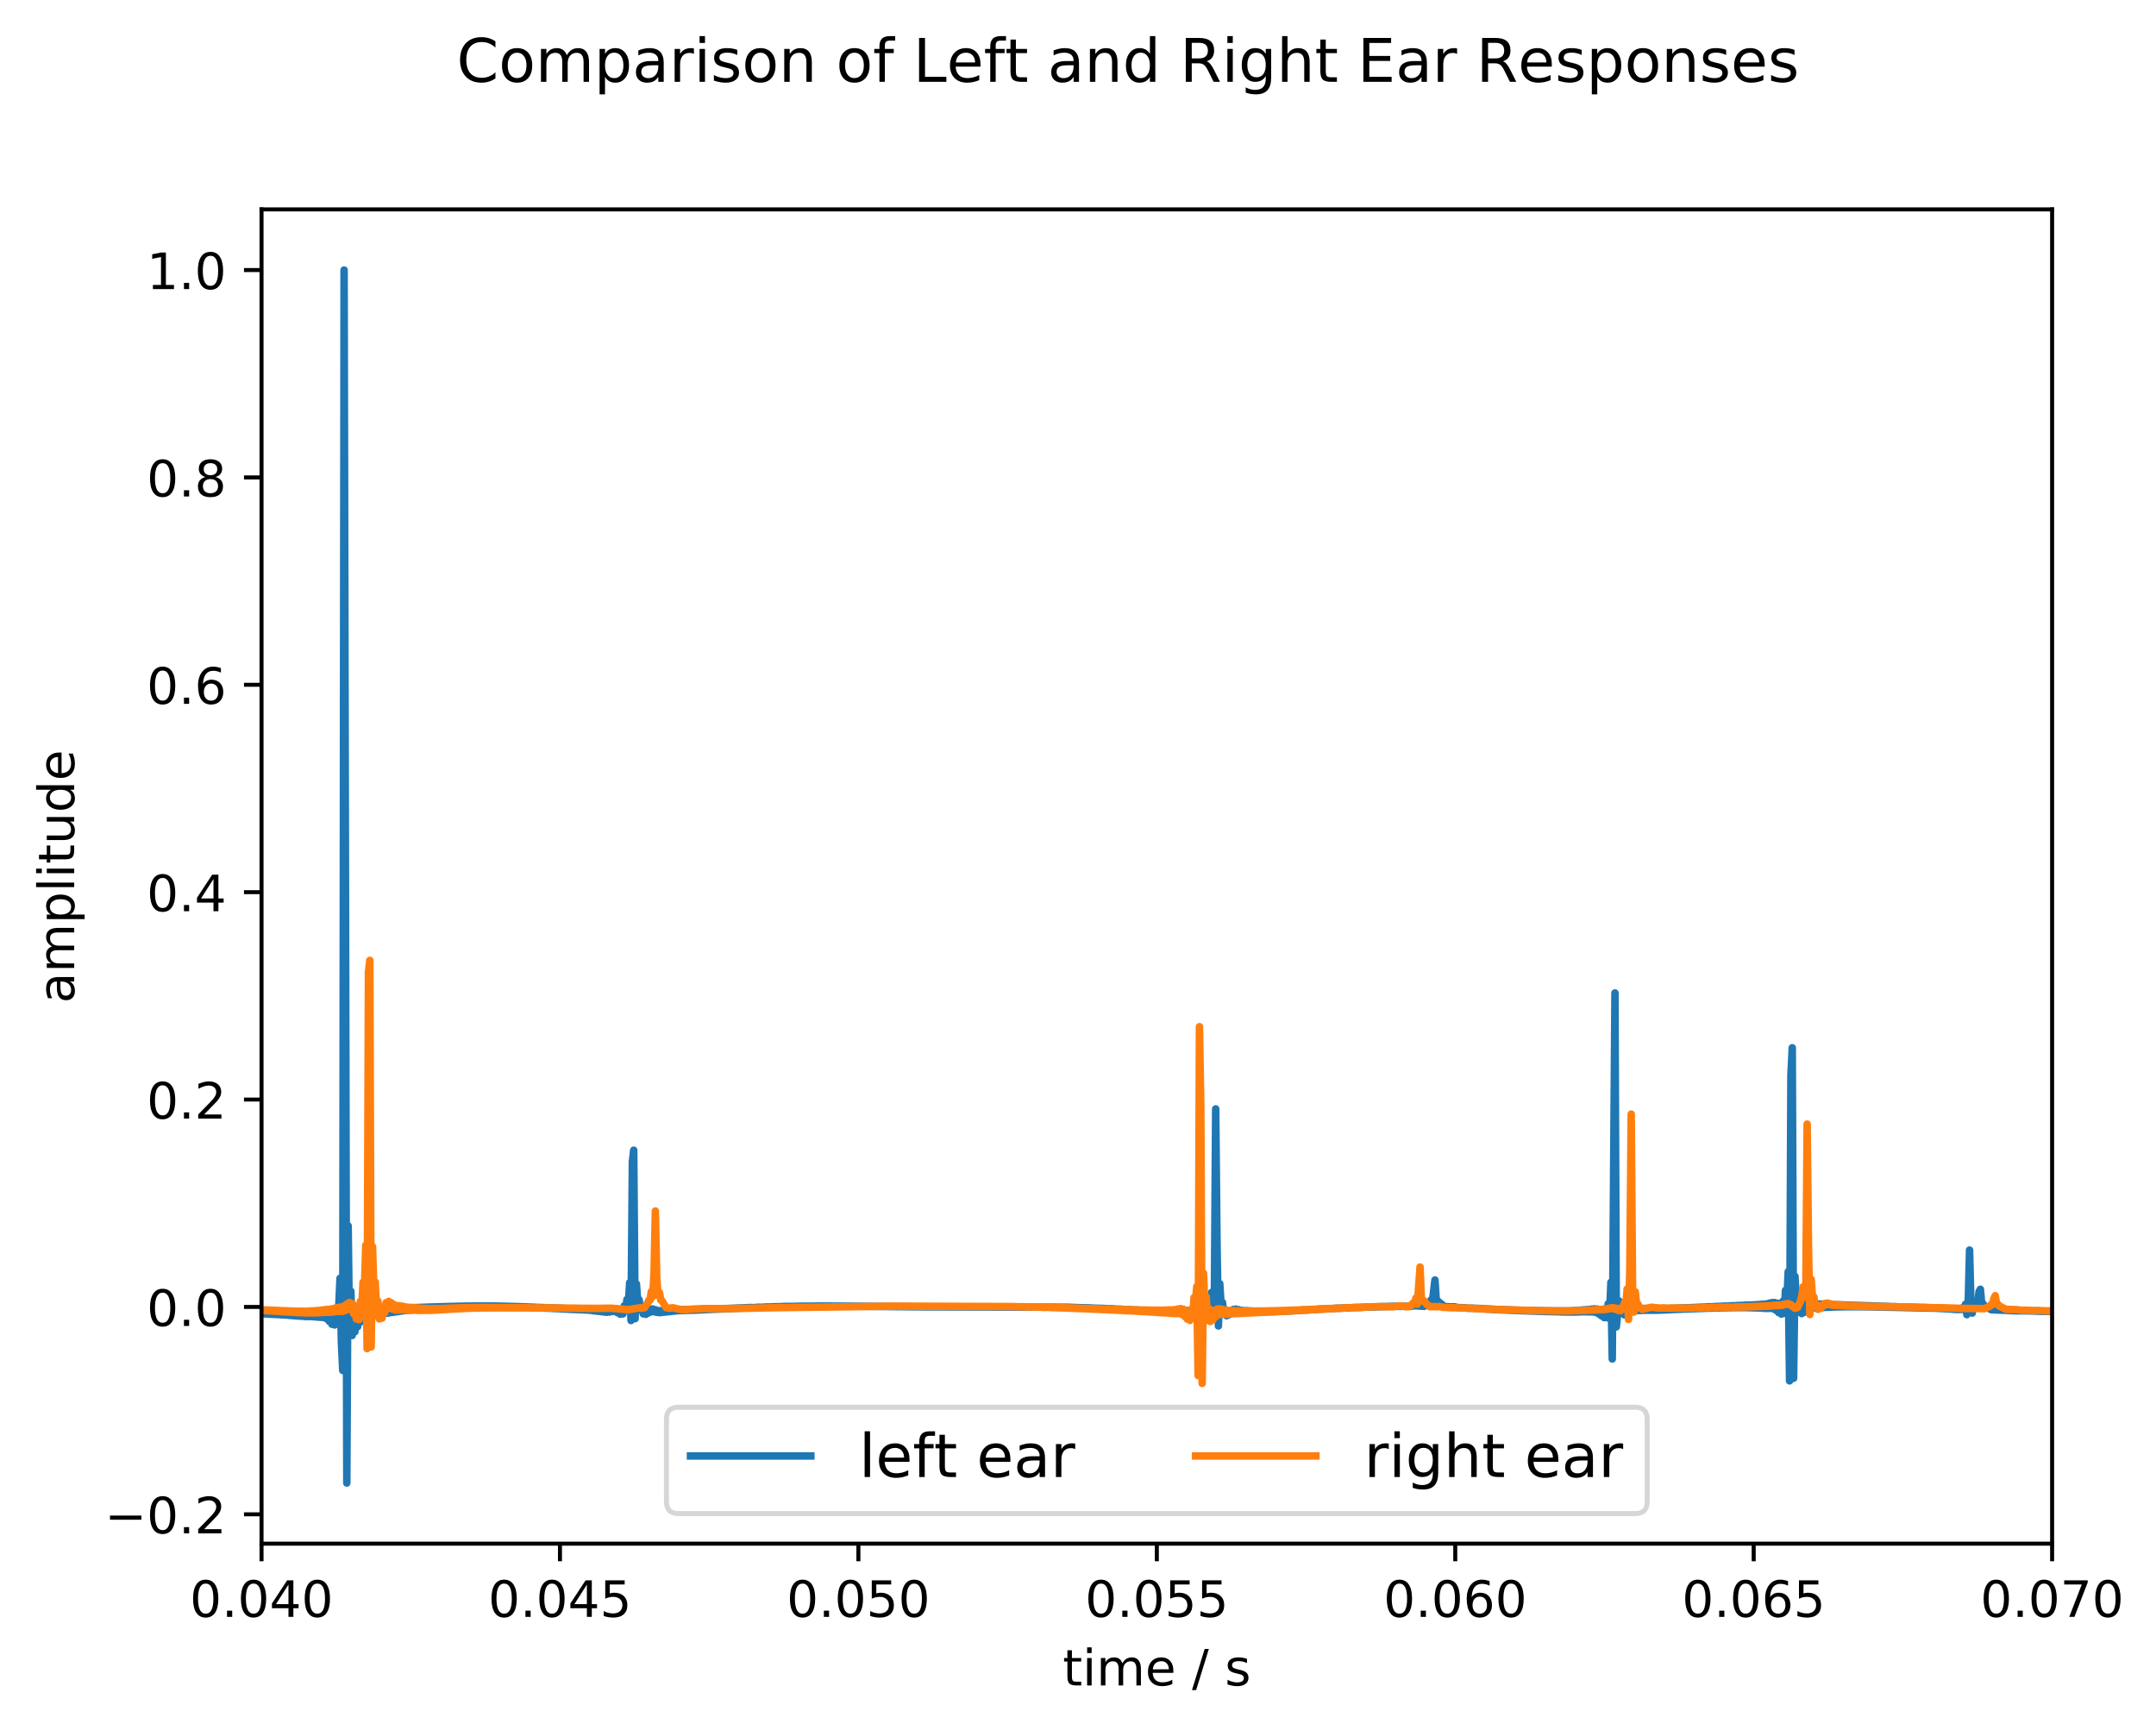 <?xml version="1.0" encoding="utf-8" standalone="no"?>
<!DOCTYPE svg PUBLIC "-//W3C//DTD SVG 1.1//EN"
  "http://www.w3.org/Graphics/SVG/1.1/DTD/svg11.dtd">
<!-- Created with matplotlib (http://matplotlib.org/) -->
<svg height="345pt" version="1.1" viewBox="0 0 430 345" width="430pt" xmlns="http://www.w3.org/2000/svg" xmlns:xlink="http://www.w3.org/1999/xlink">
 <defs>
  <style type="text/css">
*{stroke-linecap:butt;stroke-linejoin:round;}
  </style>
 </defs>
 <g id="figure_1">
  <g id="patch_1">
   <path d="M 0 345.428 
L 430.795 345.428 
L 430.795 -0 
L 0 -0 
z
" style="fill:#ffffff;"/>
  </g>
  <g id="axes_1">
   <g id="patch_2">
    <path d="M 52.161 307.872 
L 409.281 307.872 
L 409.281 41.76 
L 52.161 41.76 
z
" style="fill:#ffffff;"/>
   </g>
   <g id="matplotlib.axis_1">
    <g id="xtick_1">
     <g id="line2d_1">
      <defs>
       <path d="M 0 0 
L 0 3.5 
" id="mbb3373bbf2" style="stroke:#000000;stroke-width:0.8;"/>
      </defs>
      <g>
       <use style="stroke:#000000;stroke-width:0.8;" x="52.161" xlink:href="#mbb3373bbf2" y="307.872"/>
      </g>
     </g>
     <g id="text_1">
      <!-- 0.040 -->
      <defs>
       <path d="M 31.781 66.406 
Q 24.172 66.406 20.328 58.906 
Q 16.5 51.422 16.5 36.375 
Q 16.5 21.391 20.328 13.891 
Q 24.172 6.391 31.781 6.391 
Q 39.453 6.391 43.281 13.891 
Q 47.125 21.391 47.125 36.375 
Q 47.125 51.422 43.281 58.906 
Q 39.453 66.406 31.781 66.406 
M 31.781 74.219 
Q 44.047 74.219 50.516 64.516 
Q 56.984 54.828 56.984 36.375 
Q 56.984 17.969 50.516 8.266 
Q 44.047 -1.422 31.781 -1.422 
Q 19.531 -1.422 13.062 8.266 
Q 6.594 17.969 6.594 36.375 
Q 6.594 54.828 13.062 64.516 
Q 19.531 74.219 31.781 74.219 
" id="DejaVuSans-30"/>
       <path d="M 10.688 12.406 
L 21 12.406 
L 21 0 
L 10.688 0 
z
" id="DejaVuSans-2e"/>
       <path d="M 37.797 64.312 
L 12.891 25.391 
L 37.797 25.391 
z
M 35.203 72.906 
L 47.609 72.906 
L 47.609 25.391 
L 58.016 25.391 
L 58.016 17.188 
L 47.609 17.188 
L 47.609 0 
L 37.797 0 
L 37.797 17.188 
L 4.891 17.188 
L 4.891 26.703 
z
" id="DejaVuSans-34"/>
      </defs>
      <g transform="translate(37.847 322.47)scale(0.1 -0.1)">
       <use xlink:href="#DejaVuSans-30"/>
       <use x="63.623" xlink:href="#DejaVuSans-2e"/>
       <use x="95.41" xlink:href="#DejaVuSans-30"/>
       <use x="159.033" xlink:href="#DejaVuSans-34"/>
       <use x="222.656" xlink:href="#DejaVuSans-30"/>
      </g>
     </g>
    </g>
    <g id="xtick_2">
     <g id="line2d_2">
      <g>
       <use style="stroke:#000000;stroke-width:0.8;" x="111.681" xlink:href="#mbb3373bbf2" y="307.872"/>
      </g>
     </g>
     <g id="text_2">
      <!-- 0.045 -->
      <defs>
       <path d="M 10.797 72.906 
L 49.516 72.906 
L 49.516 64.594 
L 19.828 64.594 
L 19.828 46.734 
Q 21.969 47.469 24.109 47.828 
Q 26.266 48.188 28.422 48.188 
Q 40.625 48.188 47.75 41.5 
Q 54.891 34.812 54.891 23.391 
Q 54.891 11.625 47.562 5.094 
Q 40.234 -1.422 26.906 -1.422 
Q 22.312 -1.422 17.547 -0.641 
Q 12.797 0.141 7.719 1.703 
L 7.719 11.625 
Q 12.109 9.234 16.797 8.062 
Q 21.484 6.891 26.703 6.891 
Q 35.156 6.891 40.078 11.328 
Q 45.016 15.766 45.016 23.391 
Q 45.016 31 40.078 35.438 
Q 35.156 39.891 26.703 39.891 
Q 22.75 39.891 18.812 39.016 
Q 14.891 38.141 10.797 36.281 
z
" id="DejaVuSans-35"/>
      </defs>
      <g transform="translate(97.367 322.47)scale(0.1 -0.1)">
       <use xlink:href="#DejaVuSans-30"/>
       <use x="63.623" xlink:href="#DejaVuSans-2e"/>
       <use x="95.41" xlink:href="#DejaVuSans-30"/>
       <use x="159.033" xlink:href="#DejaVuSans-34"/>
       <use x="222.656" xlink:href="#DejaVuSans-35"/>
      </g>
     </g>
    </g>
    <g id="xtick_3">
     <g id="line2d_3">
      <g>
       <use style="stroke:#000000;stroke-width:0.8;" x="171.201" xlink:href="#mbb3373bbf2" y="307.872"/>
      </g>
     </g>
     <g id="text_3">
      <!-- 0.050 -->
      <g transform="translate(156.887 322.47)scale(0.1 -0.1)">
       <use xlink:href="#DejaVuSans-30"/>
       <use x="63.623" xlink:href="#DejaVuSans-2e"/>
       <use x="95.41" xlink:href="#DejaVuSans-30"/>
       <use x="159.033" xlink:href="#DejaVuSans-35"/>
       <use x="222.656" xlink:href="#DejaVuSans-30"/>
      </g>
     </g>
    </g>
    <g id="xtick_4">
     <g id="line2d_4">
      <g>
       <use style="stroke:#000000;stroke-width:0.8;" x="230.721" xlink:href="#mbb3373bbf2" y="307.872"/>
      </g>
     </g>
     <g id="text_4">
      <!-- 0.055 -->
      <g transform="translate(216.407 322.47)scale(0.1 -0.1)">
       <use xlink:href="#DejaVuSans-30"/>
       <use x="63.623" xlink:href="#DejaVuSans-2e"/>
       <use x="95.41" xlink:href="#DejaVuSans-30"/>
       <use x="159.033" xlink:href="#DejaVuSans-35"/>
       <use x="222.656" xlink:href="#DejaVuSans-35"/>
      </g>
     </g>
    </g>
    <g id="xtick_5">
     <g id="line2d_5">
      <g>
       <use style="stroke:#000000;stroke-width:0.8;" x="290.241" xlink:href="#mbb3373bbf2" y="307.872"/>
      </g>
     </g>
     <g id="text_5">
      <!-- 0.060 -->
      <defs>
       <path d="M 33.016 40.375 
Q 26.375 40.375 22.484 35.828 
Q 18.609 31.297 18.609 23.391 
Q 18.609 15.531 22.484 10.953 
Q 26.375 6.391 33.016 6.391 
Q 39.656 6.391 43.531 10.953 
Q 47.406 15.531 47.406 23.391 
Q 47.406 31.297 43.531 35.828 
Q 39.656 40.375 33.016 40.375 
M 52.594 71.297 
L 52.594 62.312 
Q 48.875 64.062 45.094 64.984 
Q 41.312 65.922 37.594 65.922 
Q 27.828 65.922 22.672 59.328 
Q 17.531 52.734 16.797 39.406 
Q 19.672 43.656 24.016 45.922 
Q 28.375 48.188 33.594 48.188 
Q 44.578 48.188 50.953 41.516 
Q 57.328 34.859 57.328 23.391 
Q 57.328 12.156 50.688 5.359 
Q 44.047 -1.422 33.016 -1.422 
Q 20.359 -1.422 13.672 8.266 
Q 6.984 17.969 6.984 36.375 
Q 6.984 53.656 15.188 63.938 
Q 23.391 74.219 37.203 74.219 
Q 40.922 74.219 44.703 73.484 
Q 48.484 72.75 52.594 71.297 
" id="DejaVuSans-36"/>
      </defs>
      <g transform="translate(275.927 322.47)scale(0.1 -0.1)">
       <use xlink:href="#DejaVuSans-30"/>
       <use x="63.623" xlink:href="#DejaVuSans-2e"/>
       <use x="95.41" xlink:href="#DejaVuSans-30"/>
       <use x="159.033" xlink:href="#DejaVuSans-36"/>
       <use x="222.656" xlink:href="#DejaVuSans-30"/>
      </g>
     </g>
    </g>
    <g id="xtick_6">
     <g id="line2d_6">
      <g>
       <use style="stroke:#000000;stroke-width:0.8;" x="349.761" xlink:href="#mbb3373bbf2" y="307.872"/>
      </g>
     </g>
     <g id="text_6">
      <!-- 0.065 -->
      <g transform="translate(335.447 322.47)scale(0.1 -0.1)">
       <use xlink:href="#DejaVuSans-30"/>
       <use x="63.623" xlink:href="#DejaVuSans-2e"/>
       <use x="95.41" xlink:href="#DejaVuSans-30"/>
       <use x="159.033" xlink:href="#DejaVuSans-36"/>
       <use x="222.656" xlink:href="#DejaVuSans-35"/>
      </g>
     </g>
    </g>
    <g id="xtick_7">
     <g id="line2d_7">
      <g>
       <use style="stroke:#000000;stroke-width:0.8;" x="409.281" xlink:href="#mbb3373bbf2" y="307.872"/>
      </g>
     </g>
     <g id="text_7">
      <!-- 0.070 -->
      <defs>
       <path d="M 8.203 72.906 
L 55.078 72.906 
L 55.078 68.703 
L 28.609 0 
L 18.312 0 
L 43.219 64.594 
L 8.203 64.594 
z
" id="DejaVuSans-37"/>
      </defs>
      <g transform="translate(394.967 322.47)scale(0.1 -0.1)">
       <use xlink:href="#DejaVuSans-30"/>
       <use x="63.623" xlink:href="#DejaVuSans-2e"/>
       <use x="95.41" xlink:href="#DejaVuSans-30"/>
       <use x="159.033" xlink:href="#DejaVuSans-37"/>
       <use x="222.656" xlink:href="#DejaVuSans-30"/>
      </g>
     </g>
    </g>
    <g id="text_8">
     <!-- time / s -->
     <defs>
      <path d="M 18.312 70.219 
L 18.312 54.688 
L 36.812 54.688 
L 36.812 47.703 
L 18.312 47.703 
L 18.312 18.016 
Q 18.312 11.328 20.141 9.422 
Q 21.969 7.516 27.594 7.516 
L 36.812 7.516 
L 36.812 0 
L 27.594 0 
Q 17.188 0 13.234 3.875 
Q 9.281 7.766 9.281 18.016 
L 9.281 47.703 
L 2.688 47.703 
L 2.688 54.688 
L 9.281 54.688 
L 9.281 70.219 
z
" id="DejaVuSans-74"/>
      <path d="M 9.422 54.688 
L 18.406 54.688 
L 18.406 0 
L 9.422 0 
z
M 9.422 75.984 
L 18.406 75.984 
L 18.406 64.594 
L 9.422 64.594 
z
" id="DejaVuSans-69"/>
      <path d="M 52 44.188 
Q 55.375 50.25 60.062 53.125 
Q 64.75 56 71.094 56 
Q 79.641 56 84.281 50.016 
Q 88.922 44.047 88.922 33.016 
L 88.922 0 
L 79.891 0 
L 79.891 32.719 
Q 79.891 40.578 77.094 44.375 
Q 74.312 48.188 68.609 48.188 
Q 61.625 48.188 57.562 43.547 
Q 53.516 38.922 53.516 30.906 
L 53.516 0 
L 44.484 0 
L 44.484 32.719 
Q 44.484 40.625 41.703 44.406 
Q 38.922 48.188 33.109 48.188 
Q 26.219 48.188 22.156 43.531 
Q 18.109 38.875 18.109 30.906 
L 18.109 0 
L 9.078 0 
L 9.078 54.688 
L 18.109 54.688 
L 18.109 46.188 
Q 21.188 51.219 25.484 53.609 
Q 29.781 56 35.688 56 
Q 41.656 56 45.828 52.969 
Q 50 49.953 52 44.188 
" id="DejaVuSans-6d"/>
      <path d="M 56.203 29.594 
L 56.203 25.203 
L 14.891 25.203 
Q 15.484 15.922 20.484 11.062 
Q 25.484 6.203 34.422 6.203 
Q 39.594 6.203 44.453 7.469 
Q 49.312 8.734 54.109 11.281 
L 54.109 2.781 
Q 49.266 0.734 44.188 -0.344 
Q 39.109 -1.422 33.891 -1.422 
Q 20.797 -1.422 13.156 6.188 
Q 5.516 13.812 5.516 26.812 
Q 5.516 40.234 12.766 48.109 
Q 20.016 56 32.328 56 
Q 43.359 56 49.781 48.891 
Q 56.203 41.797 56.203 29.594 
M 47.219 32.234 
Q 47.125 39.594 43.094 43.984 
Q 39.062 48.391 32.422 48.391 
Q 24.906 48.391 20.391 44.141 
Q 15.875 39.891 15.188 32.172 
z
" id="DejaVuSans-65"/>
      <path id="DejaVuSans-20"/>
      <path d="M 25.391 72.906 
L 33.688 72.906 
L 8.297 -9.281 
L 0 -9.281 
z
" id="DejaVuSans-2f"/>
      <path d="M 44.281 53.078 
L 44.281 44.578 
Q 40.484 46.531 36.375 47.5 
Q 32.281 48.484 27.875 48.484 
Q 21.188 48.484 17.844 46.438 
Q 14.5 44.391 14.5 40.281 
Q 14.5 37.156 16.891 35.375 
Q 19.281 33.594 26.516 31.984 
L 29.594 31.297 
Q 39.156 29.25 43.188 25.516 
Q 47.219 21.781 47.219 15.094 
Q 47.219 7.469 41.188 3.016 
Q 35.156 -1.422 24.609 -1.422 
Q 20.219 -1.422 15.453 -0.562 
Q 10.688 0.297 5.422 2 
L 5.422 11.281 
Q 10.406 8.688 15.234 7.391 
Q 20.062 6.109 24.812 6.109 
Q 31.156 6.109 34.562 8.281 
Q 37.984 10.453 37.984 14.406 
Q 37.984 18.062 35.516 20.016 
Q 33.062 21.969 24.703 23.781 
L 21.578 24.516 
Q 13.234 26.266 9.516 29.906 
Q 5.812 33.547 5.812 39.891 
Q 5.812 47.609 11.281 51.797 
Q 16.75 56 26.812 56 
Q 31.781 56 36.172 55.266 
Q 40.578 54.547 44.281 53.078 
" id="DejaVuSans-73"/>
     </defs>
     <g transform="translate(211.958 336.149)scale(0.1 -0.1)">
      <use xlink:href="#DejaVuSans-74"/>
      <use x="39.209" xlink:href="#DejaVuSans-69"/>
      <use x="66.992" xlink:href="#DejaVuSans-6d"/>
      <use x="164.404" xlink:href="#DejaVuSans-65"/>
      <use x="225.928" xlink:href="#DejaVuSans-20"/>
      <use x="257.715" xlink:href="#DejaVuSans-2f"/>
      <use x="291.406" xlink:href="#DejaVuSans-20"/>
      <use x="323.193" xlink:href="#DejaVuSans-73"/>
     </g>
    </g>
   </g>
   <g id="matplotlib.axis_2">
    <g id="ytick_1">
     <g id="line2d_8">
      <defs>
       <path d="M 0 0 
L -3.5 0 
" id="ma28610b614" style="stroke:#000000;stroke-width:0.8;"/>
      </defs>
      <g>
       <use style="stroke:#000000;stroke-width:0.8;" x="52.161" xlink:href="#ma28610b614" y="302.014"/>
      </g>
     </g>
     <g id="text_9">
      <!-- −0.2 -->
      <defs>
       <path d="M 10.594 35.5 
L 73.188 35.5 
L 73.188 27.203 
L 10.594 27.203 
z
" id="DejaVuSans-2212"/>
       <path d="M 19.188 8.297 
L 53.609 8.297 
L 53.609 0 
L 7.328 0 
L 7.328 8.297 
Q 12.938 14.109 22.625 23.891 
Q 32.328 33.688 34.812 36.531 
Q 39.547 41.844 41.422 45.531 
Q 43.312 49.219 43.312 52.781 
Q 43.312 58.594 39.234 62.25 
Q 35.156 65.922 28.609 65.922 
Q 23.969 65.922 18.812 64.312 
Q 13.672 62.703 7.812 59.422 
L 7.812 69.391 
Q 13.766 71.781 18.938 73 
Q 24.125 74.219 28.422 74.219 
Q 39.75 74.219 46.484 68.547 
Q 53.219 62.891 53.219 53.422 
Q 53.219 48.922 51.531 44.891 
Q 49.859 40.875 45.406 35.406 
Q 44.188 33.984 37.641 27.219 
Q 31.109 20.453 19.188 8.297 
" id="DejaVuSans-32"/>
      </defs>
      <g transform="translate(20.878 305.813)scale(0.1 -0.1)">
       <use xlink:href="#DejaVuSans-2212"/>
       <use x="83.789" xlink:href="#DejaVuSans-30"/>
       <use x="147.412" xlink:href="#DejaVuSans-2e"/>
       <use x="179.199" xlink:href="#DejaVuSans-32"/>
      </g>
     </g>
    </g>
    <g id="ytick_2">
     <g id="line2d_9">
      <g>
       <use style="stroke:#000000;stroke-width:0.8;" x="52.161" xlink:href="#ma28610b614" y="260.654"/>
      </g>
     </g>
     <g id="text_10">
      <!-- 0.0 -->
      <g transform="translate(29.258 264.453)scale(0.1 -0.1)">
       <use xlink:href="#DejaVuSans-30"/>
       <use x="63.623" xlink:href="#DejaVuSans-2e"/>
       <use x="95.41" xlink:href="#DejaVuSans-30"/>
      </g>
     </g>
    </g>
    <g id="ytick_3">
     <g id="line2d_10">
      <g>
       <use style="stroke:#000000;stroke-width:0.8;" x="52.161" xlink:href="#ma28610b614" y="219.294"/>
      </g>
     </g>
     <g id="text_11">
      <!-- 0.2 -->
      <g transform="translate(29.258 223.094)scale(0.1 -0.1)">
       <use xlink:href="#DejaVuSans-30"/>
       <use x="63.623" xlink:href="#DejaVuSans-2e"/>
       <use x="95.41" xlink:href="#DejaVuSans-32"/>
      </g>
     </g>
    </g>
    <g id="ytick_4">
     <g id="line2d_11">
      <g>
       <use style="stroke:#000000;stroke-width:0.8;" x="52.161" xlink:href="#ma28610b614" y="177.935"/>
      </g>
     </g>
     <g id="text_12">
      <!-- 0.4 -->
      <g transform="translate(29.258 181.734)scale(0.1 -0.1)">
       <use xlink:href="#DejaVuSans-30"/>
       <use x="63.623" xlink:href="#DejaVuSans-2e"/>
       <use x="95.41" xlink:href="#DejaVuSans-34"/>
      </g>
     </g>
    </g>
    <g id="ytick_5">
     <g id="line2d_12">
      <g>
       <use style="stroke:#000000;stroke-width:0.8;" x="52.161" xlink:href="#ma28610b614" y="136.575"/>
      </g>
     </g>
     <g id="text_13">
      <!-- 0.6 -->
      <g transform="translate(29.258 140.374)scale(0.1 -0.1)">
       <use xlink:href="#DejaVuSans-30"/>
       <use x="63.623" xlink:href="#DejaVuSans-2e"/>
       <use x="95.41" xlink:href="#DejaVuSans-36"/>
      </g>
     </g>
    </g>
    <g id="ytick_6">
     <g id="line2d_13">
      <g>
       <use style="stroke:#000000;stroke-width:0.8;" x="52.161" xlink:href="#ma28610b614" y="95.216"/>
      </g>
     </g>
     <g id="text_14">
      <!-- 0.8 -->
      <defs>
       <path d="M 31.781 34.625 
Q 24.75 34.625 20.719 30.859 
Q 16.703 27.094 16.703 20.516 
Q 16.703 13.922 20.719 10.156 
Q 24.75 6.391 31.781 6.391 
Q 38.812 6.391 42.859 10.172 
Q 46.922 13.969 46.922 20.516 
Q 46.922 27.094 42.891 30.859 
Q 38.875 34.625 31.781 34.625 
M 21.922 38.812 
Q 15.578 40.375 12.031 44.719 
Q 8.5 49.078 8.5 55.328 
Q 8.5 64.062 14.719 69.141 
Q 20.953 74.219 31.781 74.219 
Q 42.672 74.219 48.875 69.141 
Q 55.078 64.062 55.078 55.328 
Q 55.078 49.078 51.531 44.719 
Q 48 40.375 41.703 38.812 
Q 48.828 37.156 52.797 32.312 
Q 56.781 27.484 56.781 20.516 
Q 56.781 9.906 50.312 4.234 
Q 43.844 -1.422 31.781 -1.422 
Q 19.734 -1.422 13.25 4.234 
Q 6.781 9.906 6.781 20.516 
Q 6.781 27.484 10.781 32.312 
Q 14.797 37.156 21.922 38.812 
M 18.312 54.391 
Q 18.312 48.734 21.844 45.562 
Q 25.391 42.391 31.781 42.391 
Q 38.141 42.391 41.719 45.562 
Q 45.312 48.734 45.312 54.391 
Q 45.312 60.062 41.719 63.234 
Q 38.141 66.406 31.781 66.406 
Q 25.391 66.406 21.844 63.234 
Q 18.312 60.062 18.312 54.391 
" id="DejaVuSans-38"/>
      </defs>
      <g transform="translate(29.258 99.015)scale(0.1 -0.1)">
       <use xlink:href="#DejaVuSans-30"/>
       <use x="63.623" xlink:href="#DejaVuSans-2e"/>
       <use x="95.41" xlink:href="#DejaVuSans-38"/>
      </g>
     </g>
    </g>
    <g id="ytick_7">
     <g id="line2d_14">
      <g>
       <use style="stroke:#000000;stroke-width:0.8;" x="52.161" xlink:href="#ma28610b614" y="53.856"/>
      </g>
     </g>
     <g id="text_15">
      <!-- 1.0 -->
      <defs>
       <path d="M 12.406 8.297 
L 28.516 8.297 
L 28.516 63.922 
L 10.984 60.406 
L 10.984 69.391 
L 28.422 72.906 
L 38.281 72.906 
L 38.281 8.297 
L 54.391 8.297 
L 54.391 0 
L 12.406 0 
z
" id="DejaVuSans-31"/>
      </defs>
      <g transform="translate(29.258 57.655)scale(0.1 -0.1)">
       <use xlink:href="#DejaVuSans-31"/>
       <use x="63.623" xlink:href="#DejaVuSans-2e"/>
       <use x="95.41" xlink:href="#DejaVuSans-30"/>
      </g>
     </g>
    </g>
    <g id="text_16">
     <!-- amplitude -->
     <defs>
      <path d="M 34.281 27.484 
Q 23.391 27.484 19.188 25 
Q 14.984 22.516 14.984 16.5 
Q 14.984 11.719 18.141 8.906 
Q 21.297 6.109 26.703 6.109 
Q 34.188 6.109 38.703 11.406 
Q 43.219 16.703 43.219 25.484 
L 43.219 27.484 
z
M 52.203 31.203 
L 52.203 0 
L 43.219 0 
L 43.219 8.297 
Q 40.141 3.328 35.547 0.953 
Q 30.953 -1.422 24.312 -1.422 
Q 15.922 -1.422 10.953 3.297 
Q 6 8.016 6 15.922 
Q 6 25.141 12.172 29.828 
Q 18.359 34.516 30.609 34.516 
L 43.219 34.516 
L 43.219 35.406 
Q 43.219 41.609 39.141 45 
Q 35.062 48.391 27.688 48.391 
Q 23 48.391 18.547 47.266 
Q 14.109 46.141 10.016 43.891 
L 10.016 52.203 
Q 14.938 54.109 19.578 55.047 
Q 24.219 56 28.609 56 
Q 40.484 56 46.344 49.844 
Q 52.203 43.703 52.203 31.203 
" id="DejaVuSans-61"/>
      <path d="M 18.109 8.203 
L 18.109 -20.797 
L 9.078 -20.797 
L 9.078 54.688 
L 18.109 54.688 
L 18.109 46.391 
Q 20.953 51.266 25.266 53.625 
Q 29.594 56 35.594 56 
Q 45.562 56 51.781 48.094 
Q 58.016 40.188 58.016 27.297 
Q 58.016 14.406 51.781 6.484 
Q 45.562 -1.422 35.594 -1.422 
Q 29.594 -1.422 25.266 0.953 
Q 20.953 3.328 18.109 8.203 
M 48.688 27.297 
Q 48.688 37.203 44.609 42.844 
Q 40.531 48.484 33.406 48.484 
Q 26.266 48.484 22.188 42.844 
Q 18.109 37.203 18.109 27.297 
Q 18.109 17.391 22.188 11.75 
Q 26.266 6.109 33.406 6.109 
Q 40.531 6.109 44.609 11.75 
Q 48.688 17.391 48.688 27.297 
" id="DejaVuSans-70"/>
      <path d="M 9.422 75.984 
L 18.406 75.984 
L 18.406 0 
L 9.422 0 
z
" id="DejaVuSans-6c"/>
      <path d="M 8.5 21.578 
L 8.5 54.688 
L 17.484 54.688 
L 17.484 21.922 
Q 17.484 14.156 20.5 10.266 
Q 23.531 6.391 29.594 6.391 
Q 36.859 6.391 41.078 11.031 
Q 45.312 15.672 45.312 23.688 
L 45.312 54.688 
L 54.297 54.688 
L 54.297 0 
L 45.312 0 
L 45.312 8.406 
Q 42.047 3.422 37.719 1 
Q 33.406 -1.422 27.688 -1.422 
Q 18.266 -1.422 13.375 4.438 
Q 8.5 10.297 8.5 21.578 
M 31.109 56 
z
" id="DejaVuSans-75"/>
      <path d="M 45.406 46.391 
L 45.406 75.984 
L 54.391 75.984 
L 54.391 0 
L 45.406 0 
L 45.406 8.203 
Q 42.578 3.328 38.25 0.953 
Q 33.938 -1.422 27.875 -1.422 
Q 17.969 -1.422 11.734 6.484 
Q 5.516 14.406 5.516 27.297 
Q 5.516 40.188 11.734 48.094 
Q 17.969 56 27.875 56 
Q 33.938 56 38.25 53.625 
Q 42.578 51.266 45.406 46.391 
M 14.797 27.297 
Q 14.797 17.391 18.875 11.75 
Q 22.953 6.109 30.078 6.109 
Q 37.203 6.109 41.297 11.75 
Q 45.406 17.391 45.406 27.297 
Q 45.406 37.203 41.297 42.844 
Q 37.203 48.484 30.078 48.484 
Q 22.953 48.484 18.875 42.844 
Q 14.797 37.203 14.797 27.297 
" id="DejaVuSans-64"/>
     </defs>
     <g transform="translate(14.798 200.082)rotate(-90)scale(0.1 -0.1)">
      <use xlink:href="#DejaVuSans-61"/>
      <use x="61.279" xlink:href="#DejaVuSans-6d"/>
      <use x="158.691" xlink:href="#DejaVuSans-70"/>
      <use x="222.168" xlink:href="#DejaVuSans-6c"/>
      <use x="249.951" xlink:href="#DejaVuSans-69"/>
      <use x="277.734" xlink:href="#DejaVuSans-74"/>
      <use x="316.943" xlink:href="#DejaVuSans-75"/>
      <use x="380.322" xlink:href="#DejaVuSans-64"/>
      <use x="443.799" xlink:href="#DejaVuSans-65"/>
     </g>
    </g>
   </g>
   <g id="line2d_15">
    <path clip-path="url(#p591702ed11)" d="M 51.891 261.717 
L 52.161 262.026 
L 52.431 261.731 
L 52.701 262.055 
L 52.971 261.745 
L 53.241 262.085 
L 53.511 261.758 
L 53.781 262.113 
L 54.05 261.768 
L 54.32 262.14 
L 54.59 261.775 
L 54.86 262.165 
L 55.13 261.782 
L 55.4 262.194 
L 55.67 261.792 
L 55.94 262.225 
L 56.21 261.802 
L 56.48 262.258 
L 56.75 261.81 
L 57.02 262.291 
L 57.29 261.82 
L 57.56 262.33 
L 57.83 261.834 
L 58.099 262.376 
L 58.369 261.853 
L 58.639 262.423 
L 58.909 261.862 
L 59.179 262.463 
L 59.449 261.863 
L 59.719 262.497 
L 59.989 261.858 
L 60.259 262.536 
L 60.529 261.854 
L 60.799 262.57 
L 61.069 261.833 
L 61.339 262.591 
L 61.609 261.788 
L 61.878 262.59 
L 62.148 261.731 
L 62.418 262.61 
L 62.688 261.695 
L 62.958 262.656 
L 63.228 261.676 
L 63.498 262.716 
L 63.768 261.623 
L 64.038 262.733 
L 64.308 261.543 
L 64.578 262.783 
L 64.848 261.525 
L 65.118 263.004 
L 65.388 261.779 
L 65.658 263.514 
L 65.927 262.206 
L 66.197 264.111 
L 66.467 262.607 
L 66.737 264.246 
L 67.007 262.357 
L 67.277 263.168 
L 67.547 260.823 
L 67.817 254.941 
L 68.087 267.77 
L 68.357 273.326 
L 68.627 53.856 
L 69.167 295.776 
L 69.437 244.492 
L 69.707 266.085 
L 69.976 257.526 
L 70.246 266.345 
L 70.516 260.361 
L 70.786 265.61 
L 71.056 261.147 
L 71.326 264.601 
L 71.596 261.028 
L 71.866 263.681 
L 72.136 260.807 
L 72.406 263.023 
L 72.676 260.752 
L 72.946 262.733 
L 73.216 260.849 
L 73.486 262.581 
L 73.755 260.95 
L 74.025 262.455 
L 74.295 260.984 
L 74.565 262.309 
L 74.835 261.001 
L 75.105 262.2 
L 75.375 261.028 
L 75.645 262.127 
L 75.915 261.067 
L 76.185 262.065 
L 76.455 261.081 
L 76.725 261.987 
L 76.995 261.072 
L 77.265 261.9 
L 77.535 261.05 
L 77.804 261.82 
L 78.074 261.03 
L 78.344 261.743 
L 78.614 261.003 
L 78.884 261.664 
L 79.154 260.966 
L 79.424 261.581 
L 79.694 260.925 
L 79.964 261.505 
L 80.234 260.891 
L 80.504 261.439 
L 80.774 260.862 
L 81.044 261.38 
L 81.314 260.835 
L 81.584 261.323 
L 81.853 260.808 
L 82.123 261.271 
L 82.393 260.784 
L 82.663 261.225 
L 82.933 260.765 
L 83.203 261.183 
L 83.473 260.746 
L 83.743 261.142 
L 84.013 260.726 
L 84.283 261.102 
L 84.553 260.705 
L 84.823 261.064 
L 85.093 260.686 
L 85.363 261.029 
L 85.633 260.669 
L 85.902 260.995 
L 86.172 260.651 
L 86.442 260.962 
L 86.712 260.634 
L 86.982 260.931 
L 87.252 260.617 
L 87.522 260.902 
L 87.792 260.603 
L 88.062 260.876 
L 88.332 260.589 
L 88.602 260.849 
L 88.872 260.574 
L 89.142 260.823 
L 89.412 260.559 
L 89.681 260.798 
L 89.951 260.546 
L 90.221 260.775 
L 90.491 260.532 
L 90.761 260.752 
L 91.031 260.519 
L 91.301 260.729 
L 91.571 260.505 
L 91.841 260.708 
L 92.111 260.493 
L 92.381 260.689 
L 92.651 260.483 
L 92.921 260.671 
L 93.191 260.473 
L 93.461 260.655 
L 93.73 260.465 
L 94 260.641 
L 94.27 260.458 
L 94.54 260.629 
L 94.81 260.454 
L 95.08 260.62 
L 95.35 260.45 
L 95.62 260.611 
L 95.89 260.448 
L 96.16 260.605 
L 96.43 260.448 
L 96.7 260.601 
L 96.97 260.449 
L 97.24 260.598 
L 97.51 260.452 
L 97.779 260.598 
L 98.049 260.457 
L 98.319 260.599 
L 98.589 260.462 
L 98.859 260.602 
L 99.129 260.471 
L 99.399 260.608 
L 99.669 260.48 
L 99.939 260.616 
L 100.209 260.492 
L 100.479 260.625 
L 100.749 260.504 
L 101.019 260.636 
L 101.289 260.519 
L 101.558 260.649 
L 101.828 260.534 
L 102.098 260.663 
L 102.368 260.55 
L 102.638 260.677 
L 102.908 260.566 
L 103.178 260.693 
L 103.448 260.583 
L 103.718 260.709 
L 103.988 260.601 
L 104.258 260.727 
L 104.528 260.62 
L 104.798 260.745 
L 105.068 260.639 
L 105.338 260.764 
L 105.607 260.659 
L 105.877 260.785 
L 106.147 260.681 
L 106.417 260.808 
L 106.687 260.703 
L 106.957 260.832 
L 107.227 260.725 
L 107.497 260.854 
L 107.767 260.746 
L 108.037 260.878 
L 108.307 260.768 
L 108.577 260.901 
L 108.847 260.79 
L 109.117 260.925 
L 109.387 260.809 
L 109.656 260.946 
L 109.926 260.828 
L 110.196 260.968 
L 110.466 260.847 
L 110.736 260.992 
L 111.006 260.87 
L 111.276 261.019 
L 111.546 260.893 
L 111.816 261.047 
L 112.086 260.915 
L 112.356 261.074 
L 112.626 260.938 
L 112.896 261.104 
L 113.166 260.963 
L 113.435 261.135 
L 113.705 260.987 
L 113.975 261.163 
L 114.245 261.003 
L 114.515 261.183 
L 114.785 261.014 
L 115.055 261.202 
L 115.325 261.025 
L 115.595 261.224 
L 115.865 261.039 
L 116.135 261.249 
L 116.405 261.05 
L 116.675 261.271 
L 116.945 261.06 
L 117.215 261.299 
L 117.484 261.082 
L 117.754 261.347 
L 118.024 261.126 
L 118.294 261.416 
L 118.564 261.178 
L 118.834 261.486 
L 119.104 261.22 
L 119.374 261.541 
L 119.644 261.248 
L 119.914 261.604 
L 120.184 261.289 
L 120.454 261.677 
L 120.724 261.324 
L 120.994 261.73 
L 121.264 261.288 
L 121.533 261.681 
L 121.803 261.145 
L 122.073 261.578 
L 122.343 260.986 
L 122.613 261.559 
L 122.883 261.011 
L 123.153 261.802 
L 123.423 261.183 
L 123.693 262.101 
L 123.963 261.233 
L 124.233 262.051 
L 124.503 260.426 
L 124.773 261.257 
L 125.043 259.165 
L 125.313 260.153 
L 125.582 255.82 
L 125.852 263.367 
L 126.122 231.715 
L 126.392 229.398 
L 126.662 262.996 
L 126.932 256.07 
L 127.202 259.944 
L 127.472 259.221 
L 127.742 261.204 
L 128.012 260.453 
L 128.282 262.034 
L 128.552 261.283 
L 128.822 262.128 
L 129.092 261.244 
L 129.361 261.843 
L 129.631 261.076 
L 129.901 261.606 
L 130.171 261.048 
L 130.441 261.628 
L 130.711 261.211 
L 130.981 261.74 
L 131.251 261.362 
L 131.521 261.801 
L 131.791 261.408 
L 132.061 261.757 
L 132.331 261.38 
L 132.601 261.691 
L 132.871 261.347 
L 133.141 261.636 
L 133.41 261.325 
L 133.68 261.588 
L 133.95 261.291 
L 134.22 261.525 
L 134.49 261.246 
L 134.76 261.463 
L 135.03 261.207 
L 135.3 261.42 
L 135.57 261.192 
L 135.84 261.397 
L 136.11 261.188 
L 136.38 261.382 
L 136.65 261.183 
L 136.92 261.363 
L 137.19 261.176 
L 137.459 261.346 
L 137.729 261.171 
L 137.999 261.332 
L 138.269 261.167 
L 138.539 261.317 
L 138.809 261.156 
L 139.079 261.294 
L 139.349 261.138 
L 139.619 261.266 
L 139.889 261.118 
L 140.159 261.24 
L 140.429 261.1 
L 140.699 261.216 
L 140.969 261.083 
L 141.238 261.192 
L 141.508 261.064 
L 141.778 261.167 
L 142.048 261.046 
L 142.318 261.144 
L 142.588 261.03 
L 142.858 261.123 
L 143.128 261.014 
L 143.398 261.103 
L 143.668 260.997 
L 143.938 261.08 
L 144.208 260.978 
L 144.478 261.055 
L 144.748 260.958 
L 145.018 261.031 
L 145.287 260.937 
L 145.557 261.006 
L 145.827 260.916 
L 146.097 260.981 
L 146.367 260.894 
L 146.637 260.955 
L 146.907 260.872 
L 147.177 260.93 
L 147.447 260.852 
L 147.717 260.907 
L 147.987 260.832 
L 148.257 260.884 
L 148.527 260.812 
L 148.797 260.862 
L 149.067 260.792 
L 149.606 260.773 
L 150.416 260.795 
L 151.226 260.715 
L 152.036 260.73 
L 152.846 260.661 
L 153.655 260.673 
L 154.465 260.614 
L 155.275 260.625 
L 156.085 260.573 
L 157.164 260.55 
L 158.514 260.547 
L 159.864 260.506 
L 161.753 260.502 
L 163.643 260.478 
L 166.612 260.489 
L 170.661 260.515 
L 183.078 260.636 
L 212.77 260.71 
L 215.2 260.798 
L 217.089 260.841 
L 218.439 260.911 
L 219.789 260.937 
L 221.138 261.021 
L 221.948 261.027 
L 222.758 261.1 
L 223.568 261.105 
L 224.378 261.186 
L 225.187 261.19 
L 225.997 261.276 
L 226.807 261.271 
L 227.617 261.366 
L 228.427 261.349 
L 228.696 261.418 
L 228.966 261.371 
L 229.236 261.444 
L 229.506 261.394 
L 229.776 261.469 
L 230.046 261.414 
L 230.316 261.489 
L 230.586 261.426 
L 230.856 261.502 
L 231.126 261.434 
L 231.396 261.515 
L 231.666 261.444 
L 231.936 261.529 
L 232.206 261.453 
L 232.475 261.539 
L 232.745 261.454 
L 233.015 261.54 
L 233.285 261.445 
L 233.555 261.537 
L 233.825 261.44 
L 234.095 261.543 
L 234.365 261.443 
L 234.635 261.552 
L 234.905 261.439 
L 235.175 261.544 
L 235.445 261.412 
L 235.715 261.517 
L 235.985 261.377 
L 236.255 261.5 
L 236.524 261.364 
L 236.794 261.507 
L 237.064 261.358 
L 237.334 261.493 
L 237.604 261.298 
L 237.874 261.407 
L 238.144 261.174 
L 238.414 261.308 
L 238.684 261.123 
L 238.954 261.384 
L 239.224 261.326 
L 239.494 261.734 
L 239.764 261.732 
L 240.034 262.111 
L 240.304 261.922 
L 240.573 261.968 
L 241.113 260.804 
L 241.383 259.775 
L 241.653 257.756 
L 241.923 260.183 
L 242.193 259.948 
L 242.463 221.156 
L 242.733 248.609 
L 243.003 264.444 
L 243.273 256.006 
L 243.543 260.389 
L 243.813 259.757 
L 244.083 261.898 
L 244.353 261.339 
L 244.622 262.41 
L 244.892 261.727 
L 245.162 262.207 
L 245.432 261.474 
L 245.702 261.738 
L 245.972 261.156 
L 246.242 261.452 
L 246.512 261.087 
L 246.782 261.446 
L 247.052 261.209 
L 247.322 261.548 
L 247.592 261.335 
L 247.862 261.603 
L 248.132 261.382 
L 248.401 261.598 
L 248.671 261.396 
L 248.941 261.597 
L 249.211 261.428 
L 249.481 261.622 
L 249.751 261.472 
L 250.021 261.645 
L 250.291 261.498 
L 250.561 261.645 
L 250.831 261.503 
L 251.101 261.637 
L 251.371 261.507 
L 251.641 261.636 
L 251.911 261.52 
L 252.181 261.641 
L 252.45 261.53 
L 252.72 261.638 
L 252.99 261.529 
L 253.26 261.626 
L 253.53 261.522 
L 253.8 261.613 
L 254.07 261.516 
L 254.34 261.602 
L 254.61 261.509 
L 254.88 261.588 
L 255.15 261.496 
L 255.42 261.566 
L 255.69 261.475 
L 255.96 261.54 
L 256.23 261.453 
L 256.499 261.514 
L 256.769 261.431 
L 257.039 261.488 
L 257.309 261.407 
L 257.579 261.458 
L 257.849 261.378 
L 258.119 261.425 
L 258.389 261.349 
L 258.659 261.393 
L 258.929 261.319 
L 259.199 261.362 
L 260.009 261.26 
L 260.818 261.262 
L 261.628 261.167 
L 262.438 261.165 
L 263.248 261.076 
L 264.058 261.074 
L 264.867 260.994 
L 265.677 260.991 
L 266.487 260.921 
L 267.297 260.919 
L 268.107 260.854 
L 268.916 260.851 
L 269.726 260.79 
L 271.076 260.766 
L 272.425 260.695 
L 273.775 260.675 
L 275.125 260.602 
L 276.474 260.579 
L 277.824 260.53 
L 279.174 260.554 
L 280.523 260.534 
L 281.333 260.534 
L 282.143 260.424 
L 284.033 260.53 
L 284.302 260.33 
L 284.572 260.287 
L 284.842 259.968 
L 285.112 259.942 
L 285.382 259.296 
L 285.652 259.898 
L 286.192 255.285 
L 286.462 259.412 
L 286.732 259.475 
L 288.081 260.576 
L 289.701 260.656 
L 289.971 260.613 
L 290.781 260.781 
L 291.591 260.808 
L 292.13 260.831 
L 292.94 260.918 
L 293.75 260.896 
L 294.02 260.963 
L 294.29 260.914 
L 294.56 260.983 
L 294.83 260.935 
L 295.1 261.009 
L 295.37 260.963 
L 295.64 261.041 
L 295.91 260.995 
L 296.179 261.075 
L 296.449 261.027 
L 296.719 261.107 
L 296.989 261.057 
L 297.259 261.14 
L 297.529 261.087 
L 297.799 261.172 
L 298.069 261.117 
L 298.339 261.203 
L 298.609 261.143 
L 298.879 261.231 
L 299.149 261.167 
L 299.419 261.256 
L 299.689 261.189 
L 299.958 261.281 
L 300.228 261.21 
L 300.498 261.305 
L 300.768 261.23 
L 301.038 261.328 
L 301.308 261.249 
L 301.578 261.35 
L 301.848 261.268 
L 302.118 261.372 
L 302.388 261.286 
L 302.658 261.394 
L 302.928 261.303 
L 303.198 261.414 
L 303.468 261.319 
L 303.738 261.435 
L 304.007 261.334 
L 304.277 261.454 
L 304.547 261.349 
L 304.817 261.474 
L 305.087 261.363 
L 305.357 261.492 
L 305.627 261.375 
L 305.897 261.51 
L 306.167 261.387 
L 306.437 261.528 
L 306.707 261.398 
L 306.977 261.545 
L 307.247 261.408 
L 307.517 261.56 
L 307.787 261.415 
L 308.056 261.573 
L 308.326 261.42 
L 308.596 261.587 
L 308.866 261.426 
L 309.136 261.601 
L 309.406 261.431 
L 309.676 261.615 
L 309.946 261.435 
L 310.216 261.627 
L 310.486 261.437 
L 310.756 261.64 
L 311.026 261.439 
L 311.296 261.656 
L 311.566 261.443 
L 311.835 261.672 
L 312.105 261.442 
L 312.375 261.682 
L 312.645 261.433 
L 312.915 261.686 
L 313.185 261.417 
L 313.455 261.687 
L 313.725 261.399 
L 313.995 261.688 
L 314.265 261.371 
L 314.535 261.679 
L 314.805 261.329 
L 315.075 261.656 
L 315.345 261.272 
L 315.615 261.637 
L 315.884 261.224 
L 316.154 261.636 
L 316.424 261.187 
L 316.694 261.655 
L 316.964 261.146 
L 317.234 261.659 
L 317.504 261.077 
L 317.774 261.677 
L 318.044 261.024 
L 318.314 261.768 
L 318.584 261.077 
L 318.854 262.052 
L 319.124 261.236 
L 319.394 262.435 
L 319.664 261.358 
L 319.933 262.782 
L 320.203 261.01 
L 320.473 262.821 
L 320.743 260.017 
L 321.013 262.706 
L 321.283 255.76 
L 321.553 271.039 
L 322.093 198.042 
L 322.363 264.637 
L 322.903 259.46 
L 323.443 261.849 
L 323.713 261.338 
L 323.982 262.244 
L 324.252 261.57 
L 324.522 262.174 
L 324.792 261.352 
L 325.062 261.843 
L 325.332 261.095 
L 325.602 261.548 
L 325.872 260.921 
L 326.142 261.417 
L 326.412 260.903 
L 326.682 261.385 
L 326.952 260.925 
L 327.222 261.377 
L 327.492 260.938 
L 327.761 261.347 
L 328.031 260.936 
L 328.301 261.329 
L 328.571 260.948 
L 328.841 261.328 
L 329.111 260.974 
L 329.381 261.338 
L 329.651 260.995 
L 329.921 261.336 
L 330.191 261.001 
L 330.461 261.324 
L 330.731 260.996 
L 331.001 261.307 
L 331.271 260.991 
L 331.541 261.291 
L 331.81 260.98 
L 332.08 261.27 
L 332.35 260.963 
L 332.62 261.244 
L 332.89 260.941 
L 333.16 261.216 
L 333.43 260.919 
L 333.7 261.191 
L 333.97 260.899 
L 334.24 261.169 
L 334.51 260.88 
L 334.78 261.147 
L 335.05 260.86 
L 335.32 261.126 
L 335.59 260.84 
L 335.859 261.105 
L 336.129 260.82 
L 336.399 261.086 
L 336.669 260.801 
L 336.939 261.067 
L 337.209 260.78 
L 337.479 261.047 
L 337.749 260.757 
L 338.019 261.025 
L 338.289 260.733 
L 338.559 261.005 
L 338.829 260.709 
L 339.099 260.985 
L 339.369 260.686 
L 339.638 260.965 
L 339.908 260.661 
L 340.178 260.946 
L 340.448 260.636 
L 340.718 260.927 
L 340.988 260.612 
L 341.258 260.91 
L 341.528 260.588 
L 341.798 260.894 
L 342.068 260.565 
L 342.338 260.88 
L 342.608 260.541 
L 342.878 260.866 
L 343.148 260.517 
L 343.418 260.852 
L 343.687 260.493 
L 343.957 260.841 
L 344.227 260.471 
L 344.497 260.832 
L 344.767 260.448 
L 345.037 260.823 
L 345.307 260.423 
L 345.577 260.813 
L 345.847 260.397 
L 346.117 260.806 
L 346.387 260.373 
L 346.657 260.803 
L 346.927 260.351 
L 347.197 260.803 
L 347.467 260.327 
L 347.736 260.802 
L 348.006 260.299 
L 348.276 260.804 
L 348.546 260.275 
L 348.816 260.815 
L 349.086 260.258 
L 349.356 260.836 
L 349.626 260.241 
L 349.896 260.855 
L 350.166 260.209 
L 350.436 260.866 
L 350.706 260.169 
L 350.976 260.883 
L 351.246 260.134 
L 351.515 260.923 
L 351.785 260.104 
L 352.055 260.96 
L 352.325 260.036 
L 352.595 260.964 
L 352.865 259.906 
L 353.135 260.944 
L 353.405 259.784 
L 353.675 261.04 
L 353.945 259.779 
L 354.215 261.337 
L 354.485 259.934 
L 354.755 261.796 
L 355.025 259.941 
L 355.295 262.089 
L 355.564 259.537 
L 355.834 261.93 
L 356.104 257.353 
L 356.374 259.776 
L 356.644 253.618 
L 356.914 275.401 
L 357.184 214.462 
L 357.454 208.967 
L 357.724 274.886 
L 357.994 254.545 
L 358.264 259.301 
L 358.534 257.423 
L 358.804 261.726 
L 359.074 259.593 
L 359.344 261.986 
L 359.613 259.973 
L 359.883 261.718 
L 360.153 259.953 
L 360.423 261.267 
L 360.693 259.778 
L 360.963 260.962 
L 361.233 259.764 
L 361.503 260.859 
L 361.773 259.873 
L 362.043 260.873 
L 362.313 259.995 
L 362.583 260.865 
L 362.853 260.057 
L 363.123 260.825 
L 363.393 260.08 
L 363.662 260.778 
L 363.932 260.107 
L 364.202 260.754 
L 364.472 260.14 
L 364.742 260.736 
L 365.012 260.166 
L 365.282 260.711 
L 365.552 260.176 
L 365.822 260.683 
L 366.092 260.187 
L 366.362 260.664 
L 366.632 260.205 
L 366.902 260.655 
L 367.172 260.227 
L 367.441 260.649 
L 367.711 260.245 
L 367.981 260.641 
L 368.251 260.261 
L 368.521 260.636 
L 368.791 260.279 
L 369.061 260.636 
L 369.331 260.3 
L 369.601 260.638 
L 369.871 260.319 
L 370.141 260.639 
L 370.411 260.335 
L 370.681 260.639 
L 370.951 260.352 
L 371.221 260.642 
L 371.49 260.37 
L 371.76 260.647 
L 372.03 260.389 
L 372.3 260.653 
L 372.57 260.407 
L 372.84 260.659 
L 373.11 260.425 
L 373.38 260.666 
L 373.65 260.443 
L 373.92 260.675 
L 374.19 260.464 
L 374.46 260.685 
L 374.73 260.484 
L 375 260.696 
L 375.27 260.503 
L 375.539 260.706 
L 375.809 260.522 
L 376.079 260.717 
L 376.349 260.541 
L 376.619 260.728 
L 376.889 260.56 
L 377.159 260.739 
L 377.429 260.578 
L 377.699 260.749 
L 377.969 260.595 
L 378.239 260.76 
L 378.509 260.612 
L 378.779 260.77 
L 379.049 260.63 
L 379.318 260.782 
L 379.588 260.648 
L 379.858 260.794 
L 380.128 260.666 
L 380.398 260.807 
L 380.668 260.684 
L 380.938 260.82 
L 381.208 260.702 
L 381.478 260.834 
L 381.748 260.72 
L 382.018 260.848 
L 382.288 260.738 
L 382.558 260.861 
L 382.828 260.754 
L 383.098 260.87 
L 383.367 260.766 
L 383.637 260.879 
L 383.907 260.779 
L 384.177 260.889 
L 384.447 260.793 
L 384.717 260.901 
L 384.987 260.806 
L 385.257 260.911 
L 385.527 260.819 
L 385.797 260.924 
L 386.067 260.836 
L 386.337 260.943 
L 386.607 260.861 
L 386.877 260.973 
L 387.147 260.894 
L 387.416 261.005 
L 387.686 260.922 
L 387.956 261.03 
L 388.226 260.942 
L 388.496 261.053 
L 388.766 260.964 
L 389.036 261.087 
L 389.306 260.999 
L 389.576 261.138 
L 389.846 261.036 
L 390.116 261.18 
L 390.386 261.036 
L 390.656 261.185 
L 390.926 260.975 
L 391.195 261.165 
L 391.465 260.79 
L 391.735 261.025 
L 392.005 260.108 
L 392.275 262.194 
L 392.545 259.947 
L 392.815 249.313 
L 393.085 259.753 
L 393.355 261.88 
L 393.625 259.608 
L 393.895 260.448 
L 394.165 259.702 
L 394.435 260.351 
L 394.705 257.606 
L 394.975 257.128 
L 395.244 260.112 
L 395.514 260.036 
L 395.784 260.467 
L 397.134 261.21 
L 397.674 261.239 
L 402.263 261.431 
L 403.882 261.438 
L 405.232 261.46 
L 407.121 261.535 
L 409.011 261.547 
L 409.551 261.554 
L 409.551 261.554 
" style="fill:none;stroke:#1f77b4;stroke-linecap:square;stroke-width:1.5;"/>
   </g>
   <g id="line2d_16">
    <path clip-path="url(#p591702ed11)" d="M 51.891 261.206 
L 52.161 261.374 
L 52.431 261.222 
L 52.701 261.399 
L 52.971 261.241 
L 53.241 261.428 
L 53.511 261.263 
L 53.781 261.459 
L 54.05 261.286 
L 54.32 261.491 
L 54.59 261.308 
L 54.86 261.522 
L 55.13 261.33 
L 55.4 261.556 
L 55.67 261.355 
L 55.94 261.592 
L 56.21 261.38 
L 56.48 261.627 
L 56.75 261.402 
L 57.02 261.659 
L 57.29 261.42 
L 57.56 261.689 
L 57.83 261.439 
L 58.099 261.724 
L 58.369 261.461 
L 58.639 261.758 
L 58.909 261.477 
L 59.179 261.786 
L 59.449 261.486 
L 59.719 261.807 
L 59.989 261.49 
L 60.259 261.83 
L 60.529 261.496 
L 60.799 261.853 
L 61.069 261.495 
L 61.339 261.865 
L 61.609 261.477 
L 61.878 261.858 
L 62.148 261.443 
L 62.418 261.847 
L 62.688 261.409 
L 62.958 261.841 
L 63.228 261.376 
L 63.498 261.831 
L 63.768 261.325 
L 64.038 261.798 
L 64.308 261.252 
L 64.578 261.757 
L 64.848 261.179 
L 65.118 261.737 
L 65.388 261.132 
L 65.658 261.736 
L 65.927 261.077 
L 66.197 261.71 
L 66.467 260.97 
L 66.737 261.633 
L 67.007 260.827 
L 67.277 261.572 
L 67.547 260.724 
L 67.817 261.572 
L 68.087 260.65 
L 68.357 261.56 
L 68.627 260.458 
L 68.897 261.375 
L 69.167 260.073 
L 69.437 261.121 
L 69.707 259.752 
L 69.976 261.199 
L 70.246 259.969 
L 70.516 261.988 
L 70.786 260.69 
L 71.056 263.041 
L 71.326 261.071 
L 71.596 263.198 
L 71.866 259.567 
L 72.136 261.419 
L 72.406 255.73 
L 72.676 257.428 
L 72.946 248.352 
L 73.216 268.971 
L 73.486 193.913 
L 73.755 191.537 
L 74.025 268.638 
L 74.295 248.617 
L 74.565 257.149 
L 74.835 255.681 
L 75.105 261.251 
L 75.375 259.477 
L 75.645 263.049 
L 75.915 260.966 
L 76.185 262.896 
L 76.455 260.562 
L 76.725 261.823 
L 76.995 259.806 
L 77.265 261.002 
L 77.535 259.551 
L 77.804 260.891 
L 78.074 259.84 
L 78.344 261.119 
L 78.614 260.198 
L 78.884 261.282 
L 79.154 260.366 
L 79.424 261.271 
L 79.694 260.416 
L 79.964 261.247 
L 80.234 260.493 
L 80.504 261.284 
L 80.774 260.613 
L 81.044 261.339 
L 81.314 260.699 
L 81.584 261.345 
L 81.853 260.734 
L 82.123 261.326 
L 82.393 260.761 
L 82.663 261.327 
L 82.933 260.815 
L 83.203 261.352 
L 83.473 260.872 
L 83.743 261.368 
L 84.013 260.907 
L 84.283 261.364 
L 84.553 260.926 
L 84.823 261.356 
L 85.093 260.946 
L 85.363 261.355 
L 85.633 260.968 
L 85.902 261.35 
L 86.172 260.977 
L 86.442 261.329 
L 86.712 260.969 
L 86.982 261.299 
L 87.252 260.956 
L 87.522 261.269 
L 87.792 260.945 
L 88.062 261.243 
L 88.332 260.933 
L 88.602 261.212 
L 88.872 260.913 
L 89.142 261.176 
L 89.412 260.89 
L 89.681 261.141 
L 89.951 260.871 
L 90.221 261.111 
L 90.491 260.854 
L 90.761 261.081 
L 91.031 260.835 
L 91.301 261.049 
L 91.571 260.814 
L 91.841 261.018 
L 92.111 260.794 
L 92.381 260.991 
L 92.651 260.779 
L 92.921 260.967 
L 93.191 260.766 
L 93.461 260.945 
L 93.73 260.753 
L 94 260.924 
L 94.27 260.742 
L 94.54 260.907 
L 94.81 260.736 
L 95.08 260.895 
L 95.35 260.733 
L 95.62 260.886 
L 95.89 260.732 
L 96.16 260.877 
L 96.43 260.731 
L 96.7 260.87 
L 96.97 260.732 
L 97.24 260.867 
L 97.51 260.736 
L 97.779 260.864 
L 98.049 260.74 
L 98.319 260.863 
L 98.589 260.744 
L 98.859 260.861 
L 99.129 260.749 
L 99.399 260.861 
L 99.669 260.755 
L 99.939 260.862 
L 100.209 260.762 
L 100.479 260.863 
L 100.749 260.768 
L 101.019 260.864 
L 101.289 260.773 
L 101.558 260.864 
L 101.828 260.778 
L 102.098 260.865 
L 102.368 260.783 
L 102.638 260.865 
L 102.908 260.786 
L 103.178 260.864 
L 103.448 260.789 
L 103.718 260.863 
L 103.988 260.792 
L 104.258 260.862 
L 104.528 260.795 
L 104.798 260.862 
L 105.068 260.799 
L 105.338 260.861 
L 105.607 260.802 
L 105.877 260.861 
L 106.417 260.862 
L 107.227 260.812 
L 108.037 260.863 
L 108.847 260.823 
L 109.656 260.868 
L 110.466 260.84 
L 111.276 260.885 
L 112.086 260.866 
L 112.896 260.905 
L 114.245 260.892 
L 115.595 260.927 
L 116.945 260.928 
L 118.564 260.946 
L 120.454 260.929 
L 121.803 260.906 
L 125.313 261.204 
L 127.742 260.807 
L 128.012 260.917 
L 128.552 260.806 
L 128.822 260.316 
L 129.092 260.07 
L 129.361 259.371 
L 129.631 259.326 
L 129.901 257.586 
L 130.171 258.59 
L 130.441 253.885 
L 130.711 241.528 
L 130.981 254.843 
L 131.251 258.353 
L 131.521 257.785 
L 131.791 259.298 
L 132.061 259.471 
L 132.601 260.404 
L 132.871 260.801 
L 133.41 260.91 
L 134.22 260.82 
L 135.03 261.017 
L 136.11 261.237 
L 138.269 261.08 
L 140.429 260.98 
L 144.478 261.005 
L 155.545 260.794 
L 178.489 260.499 
L 201.973 260.582 
L 203.323 260.629 
L 204.133 260.614 
L 204.942 260.662 
L 205.752 260.643 
L 206.562 260.7 
L 207.372 260.675 
L 208.182 260.744 
L 208.991 260.712 
L 209.801 260.792 
L 210.071 260.739 
L 210.341 260.81 
L 210.611 260.753 
L 210.881 260.827 
L 211.151 260.767 
L 211.421 260.845 
L 211.691 260.782 
L 211.961 260.865 
L 212.231 260.797 
L 212.501 260.884 
L 212.77 260.813 
L 213.04 260.904 
L 213.31 260.828 
L 213.58 260.924 
L 213.85 260.845 
L 214.12 260.945 
L 214.39 260.861 
L 214.66 260.967 
L 214.93 260.878 
L 215.2 260.989 
L 215.47 260.895 
L 215.74 261.011 
L 216.01 260.912 
L 216.28 261.033 
L 216.55 260.929 
L 216.819 261.057 
L 217.089 260.947 
L 217.359 261.08 
L 217.629 260.964 
L 217.899 261.103 
L 218.169 260.981 
L 218.439 261.127 
L 218.709 260.998 
L 218.979 261.151 
L 219.249 261.016 
L 219.519 261.176 
L 219.789 261.033 
L 220.059 261.2 
L 220.329 261.05 
L 220.598 261.224 
L 220.868 261.066 
L 221.138 261.249 
L 221.408 261.083 
L 221.678 261.274 
L 221.948 261.1 
L 222.218 261.3 
L 222.488 261.115 
L 222.758 261.324 
L 223.028 261.13 
L 223.298 261.349 
L 223.568 261.145 
L 223.838 261.376 
L 224.108 261.161 
L 224.378 261.404 
L 224.647 261.176 
L 224.917 261.43 
L 225.187 261.189 
L 225.457 261.455 
L 225.727 261.202 
L 225.997 261.483 
L 226.267 261.217 
L 226.537 261.514 
L 226.807 261.231 
L 227.077 261.543 
L 227.347 261.242 
L 227.617 261.569 
L 227.887 261.25 
L 228.157 261.597 
L 228.427 261.262 
L 228.696 261.631 
L 228.966 261.275 
L 229.236 261.666 
L 229.506 261.283 
L 229.776 261.695 
L 230.046 261.284 
L 230.316 261.724 
L 230.586 261.287 
L 230.856 261.761 
L 231.126 261.295 
L 231.396 261.805 
L 231.666 261.3 
L 231.936 261.839 
L 232.206 261.282 
L 232.475 261.859 
L 232.745 261.254 
L 233.015 261.886 
L 233.285 261.238 
L 233.555 261.943 
L 233.825 261.232 
L 234.095 261.994 
L 234.365 261.182 
L 234.635 262 
L 234.905 261.066 
L 235.175 261.988 
L 235.445 260.987 
L 235.715 262.132 
L 235.985 261.092 
L 236.255 262.538 
L 236.524 261.409 
L 236.794 263.088 
L 237.064 261.537 
L 237.334 263.339 
L 237.604 261.12 
L 237.874 262.795 
L 238.144 258.783 
L 238.414 259.797 
L 238.684 256.604 
L 238.954 274.348 
L 239.224 204.766 
L 239.494 220.986 
L 239.764 275.908 
L 240.034 253.94 
L 240.304 261.168 
L 240.573 258.631 
L 240.843 263.348 
L 241.113 260.988 
L 241.383 263.568 
L 241.653 261.448 
L 241.923 263.219 
L 242.193 261.341 
L 242.463 262.633 
L 242.733 261.077 
L 243.003 262.246 
L 243.273 261.024 
L 243.543 262.121 
L 243.813 261.138 
L 244.083 262.139 
L 244.353 261.268 
L 244.622 262.131 
L 244.892 261.328 
L 245.162 262.083 
L 245.432 261.347 
L 245.702 262.035 
L 245.972 261.379 
L 246.242 262.016 
L 246.512 261.419 
L 246.782 262.002 
L 247.052 261.445 
L 247.322 261.973 
L 247.592 261.45 
L 247.862 261.936 
L 248.132 261.451 
L 248.401 261.906 
L 248.671 261.458 
L 248.941 261.885 
L 249.211 261.465 
L 249.481 261.86 
L 249.751 261.463 
L 250.021 261.831 
L 250.291 261.456 
L 250.561 261.802 
L 250.831 261.451 
L 251.101 261.779 
L 251.371 261.448 
L 251.641 261.756 
L 251.911 261.442 
L 252.181 261.73 
L 252.45 261.431 
L 252.72 261.703 
L 252.99 261.42 
L 253.26 261.677 
L 253.53 261.41 
L 253.8 261.653 
L 254.07 261.399 
L 254.34 261.627 
L 254.61 261.384 
L 254.88 261.6 
L 255.15 261.368 
L 255.42 261.572 
L 255.69 261.353 
L 255.96 261.546 
L 256.23 261.337 
L 256.499 261.519 
L 256.769 261.32 
L 257.039 261.491 
L 257.309 261.3 
L 257.579 261.462 
L 257.849 261.28 
L 258.119 261.434 
L 258.389 261.261 
L 258.659 261.406 
L 258.929 261.24 
L 259.199 261.376 
L 259.469 261.218 
L 259.739 261.345 
L 260.009 261.194 
L 260.278 261.315 
L 260.548 261.171 
L 260.818 261.285 
L 261.088 261.148 
L 261.358 261.254 
L 261.628 261.123 
L 261.898 261.223 
L 262.168 261.098 
L 262.438 261.191 
L 262.708 261.074 
L 262.978 261.161 
L 263.248 261.05 
L 263.518 261.132 
L 263.788 261.026 
L 264.058 261.101 
L 264.327 261.001 
L 264.597 261.071 
L 264.867 260.976 
L 265.137 261.041 
L 265.407 260.951 
L 265.677 261.012 
L 265.947 260.927 
L 266.217 260.982 
L 266.487 260.901 
L 266.757 260.951 
L 267.027 260.876 
L 267.297 260.922 
L 267.837 260.894 
L 268.646 260.807 
L 269.456 260.815 
L 270.266 260.746 
L 271.076 260.743 
L 272.155 260.689 
L 273.775 260.619 
L 275.935 260.594 
L 277.824 260.624 
L 279.174 260.446 
L 279.984 260.548 
L 280.253 260.497 
L 280.523 260.638 
L 280.793 260.527 
L 281.063 260.617 
L 281.333 260.311 
L 281.603 260.314 
L 281.873 259.813 
L 282.143 259.845 
L 282.413 258.858 
L 282.683 260.094 
L 283.223 252.704 
L 283.493 259.425 
L 283.763 259.213 
L 284.302 259.805 
L 284.572 260.178 
L 284.842 260.312 
L 285.112 260.592 
L 286.732 260.617 
L 287.002 260.568 
L 287.812 260.734 
L 288.621 260.768 
L 289.431 260.82 
L 290.241 260.808 
L 291.051 260.852 
L 292.13 260.877 
L 293.48 260.929 
L 295.37 261.043 
L 298.879 261.174 
L 304.817 261.35 
L 308.866 261.421 
L 310.216 261.457 
L 311.566 261.439 
L 312.915 261.462 
L 313.725 261.41 
L 314.535 261.422 
L 315.345 261.351 
L 316.154 261.356 
L 316.964 261.268 
L 317.234 261.317 
L 317.504 261.246 
L 317.774 261.297 
L 318.044 261.214 
L 318.314 261.265 
L 318.584 261.17 
L 318.854 261.23 
L 319.124 261.132 
L 319.394 261.208 
L 319.664 261.101 
L 319.933 261.187 
L 320.203 261.048 
L 320.473 261.124 
L 320.743 260.942 
L 321.013 261.028 
L 321.283 260.828 
L 321.553 260.979 
L 321.823 260.814 
L 322.093 261.097 
L 322.363 260.941 
L 322.633 261.315 
L 322.903 261.045 
L 323.173 261.418 
L 323.443 260.75 
L 323.713 261.09 
L 323.982 259.821 
L 324.252 260.4 
L 324.522 257.073 
L 324.792 263.141 
L 325.062 252.868 
L 325.332 222.192 
L 325.602 256.772 
L 325.872 261.676 
L 326.142 257.642 
L 326.412 260.088 
L 326.682 260.078 
L 326.952 260.811 
L 327.222 260.873 
L 327.492 261.143 
L 329.381 260.716 
L 330.191 260.803 
L 331.001 260.881 
L 331.81 260.845 
L 332.62 260.902 
L 333.43 260.864 
L 334.24 260.896 
L 335.05 260.865 
L 335.859 260.904 
L 336.669 260.858 
L 337.479 260.89 
L 338.289 260.834 
L 339.099 260.852 
L 339.908 260.791 
L 340.718 260.812 
L 341.528 260.747 
L 342.338 260.773 
L 343.148 260.71 
L 343.957 260.738 
L 344.767 260.673 
L 345.577 260.711 
L 346.387 260.64 
L 347.197 260.683 
L 347.467 260.62 
L 347.736 260.675 
L 348.006 260.609 
L 348.276 260.664 
L 348.546 260.592 
L 348.816 260.647 
L 349.086 260.572 
L 349.356 260.632 
L 349.626 260.555 
L 349.896 260.619 
L 350.166 260.539 
L 350.436 260.603 
L 350.706 260.515 
L 350.976 260.578 
L 351.246 260.483 
L 351.515 260.551 
L 351.785 260.455 
L 352.055 260.533 
L 352.325 260.437 
L 352.595 260.52 
L 352.865 260.412 
L 353.135 260.489 
L 353.405 260.364 
L 353.675 260.44 
L 353.945 260.31 
L 354.215 260.402 
L 354.485 260.279 
L 354.755 260.39 
L 355.025 260.258 
L 355.295 260.358 
L 355.564 260.182 
L 355.834 260.252 
L 356.104 260.043 
L 356.374 260.137 
L 356.644 259.981 
L 356.914 260.204 
L 357.184 260.186 
L 357.454 260.554 
L 357.724 260.597 
L 357.994 260.927 
L 358.534 260.757 
L 359.074 259.565 
L 359.344 258.613 
L 359.613 256.644 
L 359.883 258.737 
L 360.153 257.982 
L 360.423 224.187 
L 360.693 248.642 
L 360.963 262.171 
L 361.233 255.144 
L 361.503 259.067 
L 361.773 258.654 
L 362.043 260.573 
L 362.313 260.187 
L 362.583 261.138 
L 362.853 260.569 
L 363.123 260.944 
L 363.393 260.292 
L 363.662 260.472 
L 363.932 259.955 
L 364.202 260.184 
L 364.472 259.879 
L 364.742 260.185 
L 365.012 260.003 
L 365.282 260.298 
L 365.552 260.134 
L 365.822 260.363 
L 366.092 260.187 
L 366.362 260.369 
L 366.632 260.208 
L 366.902 260.38 
L 367.172 260.25 
L 367.441 260.42 
L 367.711 260.308 
L 367.981 260.458 
L 368.251 260.347 
L 368.521 260.476 
L 368.791 260.367 
L 369.061 260.484 
L 369.331 260.387 
L 369.601 260.502 
L 369.871 260.418 
L 370.141 260.527 
L 370.411 260.447 
L 370.681 260.545 
L 370.951 260.467 
L 371.221 260.556 
L 371.49 260.482 
L 371.76 260.567 
L 372.03 260.5 
L 372.3 260.581 
L 372.57 260.519 
L 372.84 260.594 
L 373.11 260.532 
L 373.38 260.6 
L 373.65 260.54 
L 373.92 260.604 
L 374.19 260.548 
L 374.73 260.558 
L 375.539 260.62 
L 376.349 260.577 
L 377.159 260.632 
L 377.969 260.602 
L 378.779 260.651 
L 379.588 260.63 
L 380.398 260.679 
L 381.208 260.664 
L 382.558 260.725 
L 383.907 260.739 
L 385.257 260.799 
L 387.147 260.824 
L 389.036 260.875 
L 391.465 260.951 
L 393.355 260.961 
L 394.705 260.973 
L 395.784 261.006 
L 396.864 260.511 
L 397.134 260.14 
L 397.404 260.188 
L 397.674 258.963 
L 397.944 258.41 
L 398.214 260.059 
L 398.484 260.136 
L 398.754 260.478 
L 400.103 261.138 
L 400.643 261.155 
L 401.453 261.167 
L 402.263 261.204 
L 403.073 261.314 
L 404.422 261.323 
L 405.232 261.372 
L 406.582 261.369 
L 407.931 261.44 
L 409.281 261.454 
L 409.551 261.491 
L 409.551 261.491 
" style="fill:none;stroke:#ff7f0e;stroke-linecap:square;stroke-width:1.5;"/>
   </g>
   <g id="patch_3">
    <path d="M 52.161 307.872 
L 52.161 41.76 
" style="fill:none;stroke:#000000;stroke-linecap:square;stroke-linejoin:miter;stroke-width:0.8;"/>
   </g>
   <g id="patch_4">
    <path d="M 409.281 307.872 
L 409.281 41.76 
" style="fill:none;stroke:#000000;stroke-linecap:square;stroke-linejoin:miter;stroke-width:0.8;"/>
   </g>
   <g id="patch_5">
    <path d="M 52.161 307.872 
L 409.281 307.872 
" style="fill:none;stroke:#000000;stroke-linecap:square;stroke-linejoin:miter;stroke-width:0.8;"/>
   </g>
   <g id="patch_6">
    <path d="M 52.161 41.76 
L 409.281 41.76 
" style="fill:none;stroke:#000000;stroke-linecap:square;stroke-linejoin:miter;stroke-width:0.8;"/>
   </g>
   <g id="legend_1">
    <g id="patch_7">
     <path d="M 135.317 301.872 
L 326.125 301.872 
Q 328.525 301.872 328.525 299.472 
L 328.525 283.058 
Q 328.525 280.658 326.125 280.658 
L 135.317 280.658 
Q 132.917 280.658 132.917 283.058 
L 132.917 299.472 
Q 132.917 301.872 135.317 301.872 
z
" style="fill:#ffffff;opacity:0.8;stroke:#cccccc;stroke-linejoin:miter;"/>
    </g>
    <g id="line2d_17">
     <path d="M 137.717 290.376 
L 161.717 290.376 
" style="fill:none;stroke:#1f77b4;stroke-linecap:square;stroke-width:1.5;"/>
    </g>
    <g id="line2d_18"/>
    <g id="text_17">
     <!-- left ear -->
     <defs>
      <path d="M 37.109 75.984 
L 37.109 68.5 
L 28.516 68.5 
Q 23.688 68.5 21.797 66.547 
Q 19.922 64.594 19.922 59.516 
L 19.922 54.688 
L 34.719 54.688 
L 34.719 47.703 
L 19.922 47.703 
L 19.922 0 
L 10.891 0 
L 10.891 47.703 
L 2.297 47.703 
L 2.297 54.688 
L 10.891 54.688 
L 10.891 58.5 
Q 10.891 67.625 15.141 71.797 
Q 19.391 75.984 28.609 75.984 
z
" id="DejaVuSans-66"/>
      <path d="M 41.109 46.297 
Q 39.594 47.172 37.812 47.578 
Q 36.031 48 33.891 48 
Q 26.266 48 22.188 43.047 
Q 18.109 38.094 18.109 28.812 
L 18.109 0 
L 9.078 0 
L 9.078 54.688 
L 18.109 54.688 
L 18.109 46.188 
Q 20.953 51.172 25.484 53.578 
Q 30.031 56 36.531 56 
Q 37.453 56 38.578 55.875 
Q 39.703 55.766 41.062 55.516 
z
" id="DejaVuSans-72"/>
     </defs>
     <g transform="translate(171.317 294.576)scale(0.12 -0.12)">
      <use xlink:href="#DejaVuSans-6c"/>
      <use x="27.783" xlink:href="#DejaVuSans-65"/>
      <use x="89.307" xlink:href="#DejaVuSans-66"/>
      <use x="124.496" xlink:href="#DejaVuSans-74"/>
      <use x="163.705" xlink:href="#DejaVuSans-20"/>
      <use x="195.492" xlink:href="#DejaVuSans-65"/>
      <use x="257.016" xlink:href="#DejaVuSans-61"/>
      <use x="318.295" xlink:href="#DejaVuSans-72"/>
     </g>
    </g>
    <g id="line2d_19">
     <path d="M 238.446 290.376 
L 262.446 290.376 
" style="fill:none;stroke:#ff7f0e;stroke-linecap:square;stroke-width:1.5;"/>
    </g>
    <g id="line2d_20"/>
    <g id="text_18">
     <!-- right ear -->
     <defs>
      <path d="M 45.406 27.984 
Q 45.406 37.75 41.375 43.109 
Q 37.359 48.484 30.078 48.484 
Q 22.859 48.484 18.828 43.109 
Q 14.797 37.75 14.797 27.984 
Q 14.797 18.266 18.828 12.891 
Q 22.859 7.516 30.078 7.516 
Q 37.359 7.516 41.375 12.891 
Q 45.406 18.266 45.406 27.984 
M 54.391 6.781 
Q 54.391 -7.172 48.188 -13.984 
Q 42 -20.797 29.203 -20.797 
Q 24.469 -20.797 20.266 -20.094 
Q 16.062 -19.391 12.109 -17.922 
L 12.109 -9.188 
Q 16.062 -11.328 19.922 -12.344 
Q 23.781 -13.375 27.781 -13.375 
Q 36.625 -13.375 41.016 -8.766 
Q 45.406 -4.156 45.406 5.172 
L 45.406 9.625 
Q 42.625 4.781 38.281 2.391 
Q 33.938 0 27.875 0 
Q 17.828 0 11.672 7.656 
Q 5.516 15.328 5.516 27.984 
Q 5.516 40.672 11.672 48.328 
Q 17.828 56 27.875 56 
Q 33.938 56 38.281 53.609 
Q 42.625 51.219 45.406 46.391 
L 45.406 54.688 
L 54.391 54.688 
z
" id="DejaVuSans-67"/>
      <path d="M 54.891 33.016 
L 54.891 0 
L 45.906 0 
L 45.906 32.719 
Q 45.906 40.484 42.875 44.328 
Q 39.844 48.188 33.797 48.188 
Q 26.516 48.188 22.312 43.547 
Q 18.109 38.922 18.109 30.906 
L 18.109 0 
L 9.078 0 
L 9.078 75.984 
L 18.109 75.984 
L 18.109 46.188 
Q 21.344 51.125 25.703 53.562 
Q 30.078 56 35.797 56 
Q 45.219 56 50.047 50.172 
Q 54.891 44.344 54.891 33.016 
" id="DejaVuSans-68"/>
     </defs>
     <g transform="translate(272.046 294.576)scale(0.12 -0.12)">
      <use xlink:href="#DejaVuSans-72"/>
      <use x="41.113" xlink:href="#DejaVuSans-69"/>
      <use x="68.896" xlink:href="#DejaVuSans-67"/>
      <use x="132.373" xlink:href="#DejaVuSans-68"/>
      <use x="195.752" xlink:href="#DejaVuSans-74"/>
      <use x="234.961" xlink:href="#DejaVuSans-20"/>
      <use x="266.748" xlink:href="#DejaVuSans-65"/>
      <use x="328.271" xlink:href="#DejaVuSans-61"/>
      <use x="389.551" xlink:href="#DejaVuSans-72"/>
     </g>
    </g>
   </g>
  </g>
  <g id="text_19">
   <!-- Comparison of Left and Right Ear Responses -->
   <defs>
    <path d="M 64.406 67.281 
L 64.406 56.891 
Q 59.422 61.531 53.781 63.812 
Q 48.141 66.109 41.797 66.109 
Q 29.297 66.109 22.656 58.469 
Q 16.016 50.828 16.016 36.375 
Q 16.016 21.969 22.656 14.328 
Q 29.297 6.688 41.797 6.688 
Q 48.141 6.688 53.781 8.984 
Q 59.422 11.281 64.406 15.922 
L 64.406 5.609 
Q 59.234 2.094 53.438 0.328 
Q 47.656 -1.422 41.219 -1.422 
Q 24.656 -1.422 15.125 8.703 
Q 5.609 18.844 5.609 36.375 
Q 5.609 53.953 15.125 64.078 
Q 24.656 74.219 41.219 74.219 
Q 47.75 74.219 53.531 72.484 
Q 59.328 70.75 64.406 67.281 
" id="DejaVuSans-43"/>
    <path d="M 30.609 48.391 
Q 23.391 48.391 19.188 42.75 
Q 14.984 37.109 14.984 27.297 
Q 14.984 17.484 19.156 11.844 
Q 23.344 6.203 30.609 6.203 
Q 37.797 6.203 41.984 11.859 
Q 46.188 17.531 46.188 27.297 
Q 46.188 37.016 41.984 42.703 
Q 37.797 48.391 30.609 48.391 
M 30.609 56 
Q 42.328 56 49.016 48.375 
Q 55.719 40.766 55.719 27.297 
Q 55.719 13.875 49.016 6.219 
Q 42.328 -1.422 30.609 -1.422 
Q 18.844 -1.422 12.172 6.219 
Q 5.516 13.875 5.516 27.297 
Q 5.516 40.766 12.172 48.375 
Q 18.844 56 30.609 56 
" id="DejaVuSans-6f"/>
    <path d="M 54.891 33.016 
L 54.891 0 
L 45.906 0 
L 45.906 32.719 
Q 45.906 40.484 42.875 44.328 
Q 39.844 48.188 33.797 48.188 
Q 26.516 48.188 22.312 43.547 
Q 18.109 38.922 18.109 30.906 
L 18.109 0 
L 9.078 0 
L 9.078 54.688 
L 18.109 54.688 
L 18.109 46.188 
Q 21.344 51.125 25.703 53.562 
Q 30.078 56 35.797 56 
Q 45.219 56 50.047 50.172 
Q 54.891 44.344 54.891 33.016 
" id="DejaVuSans-6e"/>
    <path d="M 9.812 72.906 
L 19.672 72.906 
L 19.672 8.297 
L 55.172 8.297 
L 55.172 0 
L 9.812 0 
z
" id="DejaVuSans-4c"/>
    <path d="M 44.391 34.188 
Q 47.562 33.109 50.562 29.594 
Q 53.562 26.078 56.594 19.922 
L 66.609 0 
L 56 0 
L 46.688 18.703 
Q 43.062 26.031 39.672 28.422 
Q 36.281 30.812 30.422 30.812 
L 19.672 30.812 
L 19.672 0 
L 9.812 0 
L 9.812 72.906 
L 32.078 72.906 
Q 44.578 72.906 50.734 67.672 
Q 56.891 62.453 56.891 51.906 
Q 56.891 45.016 53.688 40.469 
Q 50.484 35.938 44.391 34.188 
M 19.672 64.797 
L 19.672 38.922 
L 32.078 38.922 
Q 39.203 38.922 42.844 42.219 
Q 46.484 45.516 46.484 51.906 
Q 46.484 58.297 42.844 61.547 
Q 39.203 64.797 32.078 64.797 
z
" id="DejaVuSans-52"/>
    <path d="M 9.812 72.906 
L 55.906 72.906 
L 55.906 64.594 
L 19.672 64.594 
L 19.672 43.016 
L 54.391 43.016 
L 54.391 34.719 
L 19.672 34.719 
L 19.672 8.297 
L 56.781 8.297 
L 56.781 0 
L 9.812 0 
z
" id="DejaVuSans-45"/>
   </defs>
   <g transform="translate(91.083 16.318)scale(0.12 -0.12)">
    <use xlink:href="#DejaVuSans-43"/>
    <use x="69.824" xlink:href="#DejaVuSans-6f"/>
    <use x="131.006" xlink:href="#DejaVuSans-6d"/>
    <use x="228.418" xlink:href="#DejaVuSans-70"/>
    <use x="291.895" xlink:href="#DejaVuSans-61"/>
    <use x="353.174" xlink:href="#DejaVuSans-72"/>
    <use x="394.287" xlink:href="#DejaVuSans-69"/>
    <use x="422.07" xlink:href="#DejaVuSans-73"/>
    <use x="474.17" xlink:href="#DejaVuSans-6f"/>
    <use x="535.352" xlink:href="#DejaVuSans-6e"/>
    <use x="598.73" xlink:href="#DejaVuSans-20"/>
    <use x="630.518" xlink:href="#DejaVuSans-6f"/>
    <use x="691.699" xlink:href="#DejaVuSans-66"/>
    <use x="726.904" xlink:href="#DejaVuSans-20"/>
    <use x="758.691" xlink:href="#DejaVuSans-4c"/>
    <use x="814.389" xlink:href="#DejaVuSans-65"/>
    <use x="875.912" xlink:href="#DejaVuSans-66"/>
    <use x="911.102" xlink:href="#DejaVuSans-74"/>
    <use x="950.311" xlink:href="#DejaVuSans-20"/>
    <use x="982.098" xlink:href="#DejaVuSans-61"/>
    <use x="1043.377" xlink:href="#DejaVuSans-6e"/>
    <use x="1106.756" xlink:href="#DejaVuSans-64"/>
    <use x="1170.232" xlink:href="#DejaVuSans-20"/>
    <use x="1202.02" xlink:href="#DejaVuSans-52"/>
    <use x="1271.502" xlink:href="#DejaVuSans-69"/>
    <use x="1299.285" xlink:href="#DejaVuSans-67"/>
    <use x="1362.762" xlink:href="#DejaVuSans-68"/>
    <use x="1426.141" xlink:href="#DejaVuSans-74"/>
    <use x="1465.35" xlink:href="#DejaVuSans-20"/>
    <use x="1497.137" xlink:href="#DejaVuSans-45"/>
    <use x="1560.32" xlink:href="#DejaVuSans-61"/>
    <use x="1621.6" xlink:href="#DejaVuSans-72"/>
    <use x="1662.713" xlink:href="#DejaVuSans-20"/>
    <use x="1694.5" xlink:href="#DejaVuSans-52"/>
    <use x="1763.92" xlink:href="#DejaVuSans-65"/>
    <use x="1825.443" xlink:href="#DejaVuSans-73"/>
    <use x="1877.543" xlink:href="#DejaVuSans-70"/>
    <use x="1941.02" xlink:href="#DejaVuSans-6f"/>
    <use x="2002.201" xlink:href="#DejaVuSans-6e"/>
    <use x="2065.58" xlink:href="#DejaVuSans-73"/>
    <use x="2117.68" xlink:href="#DejaVuSans-65"/>
    <use x="2179.203" xlink:href="#DejaVuSans-73"/>
   </g>
  </g>
 </g>
 <defs>
  <clipPath id="p591702ed11">
   <rect height="266.112" width="357.12" x="52.161" y="41.76"/>
  </clipPath>
 </defs>
</svg>
